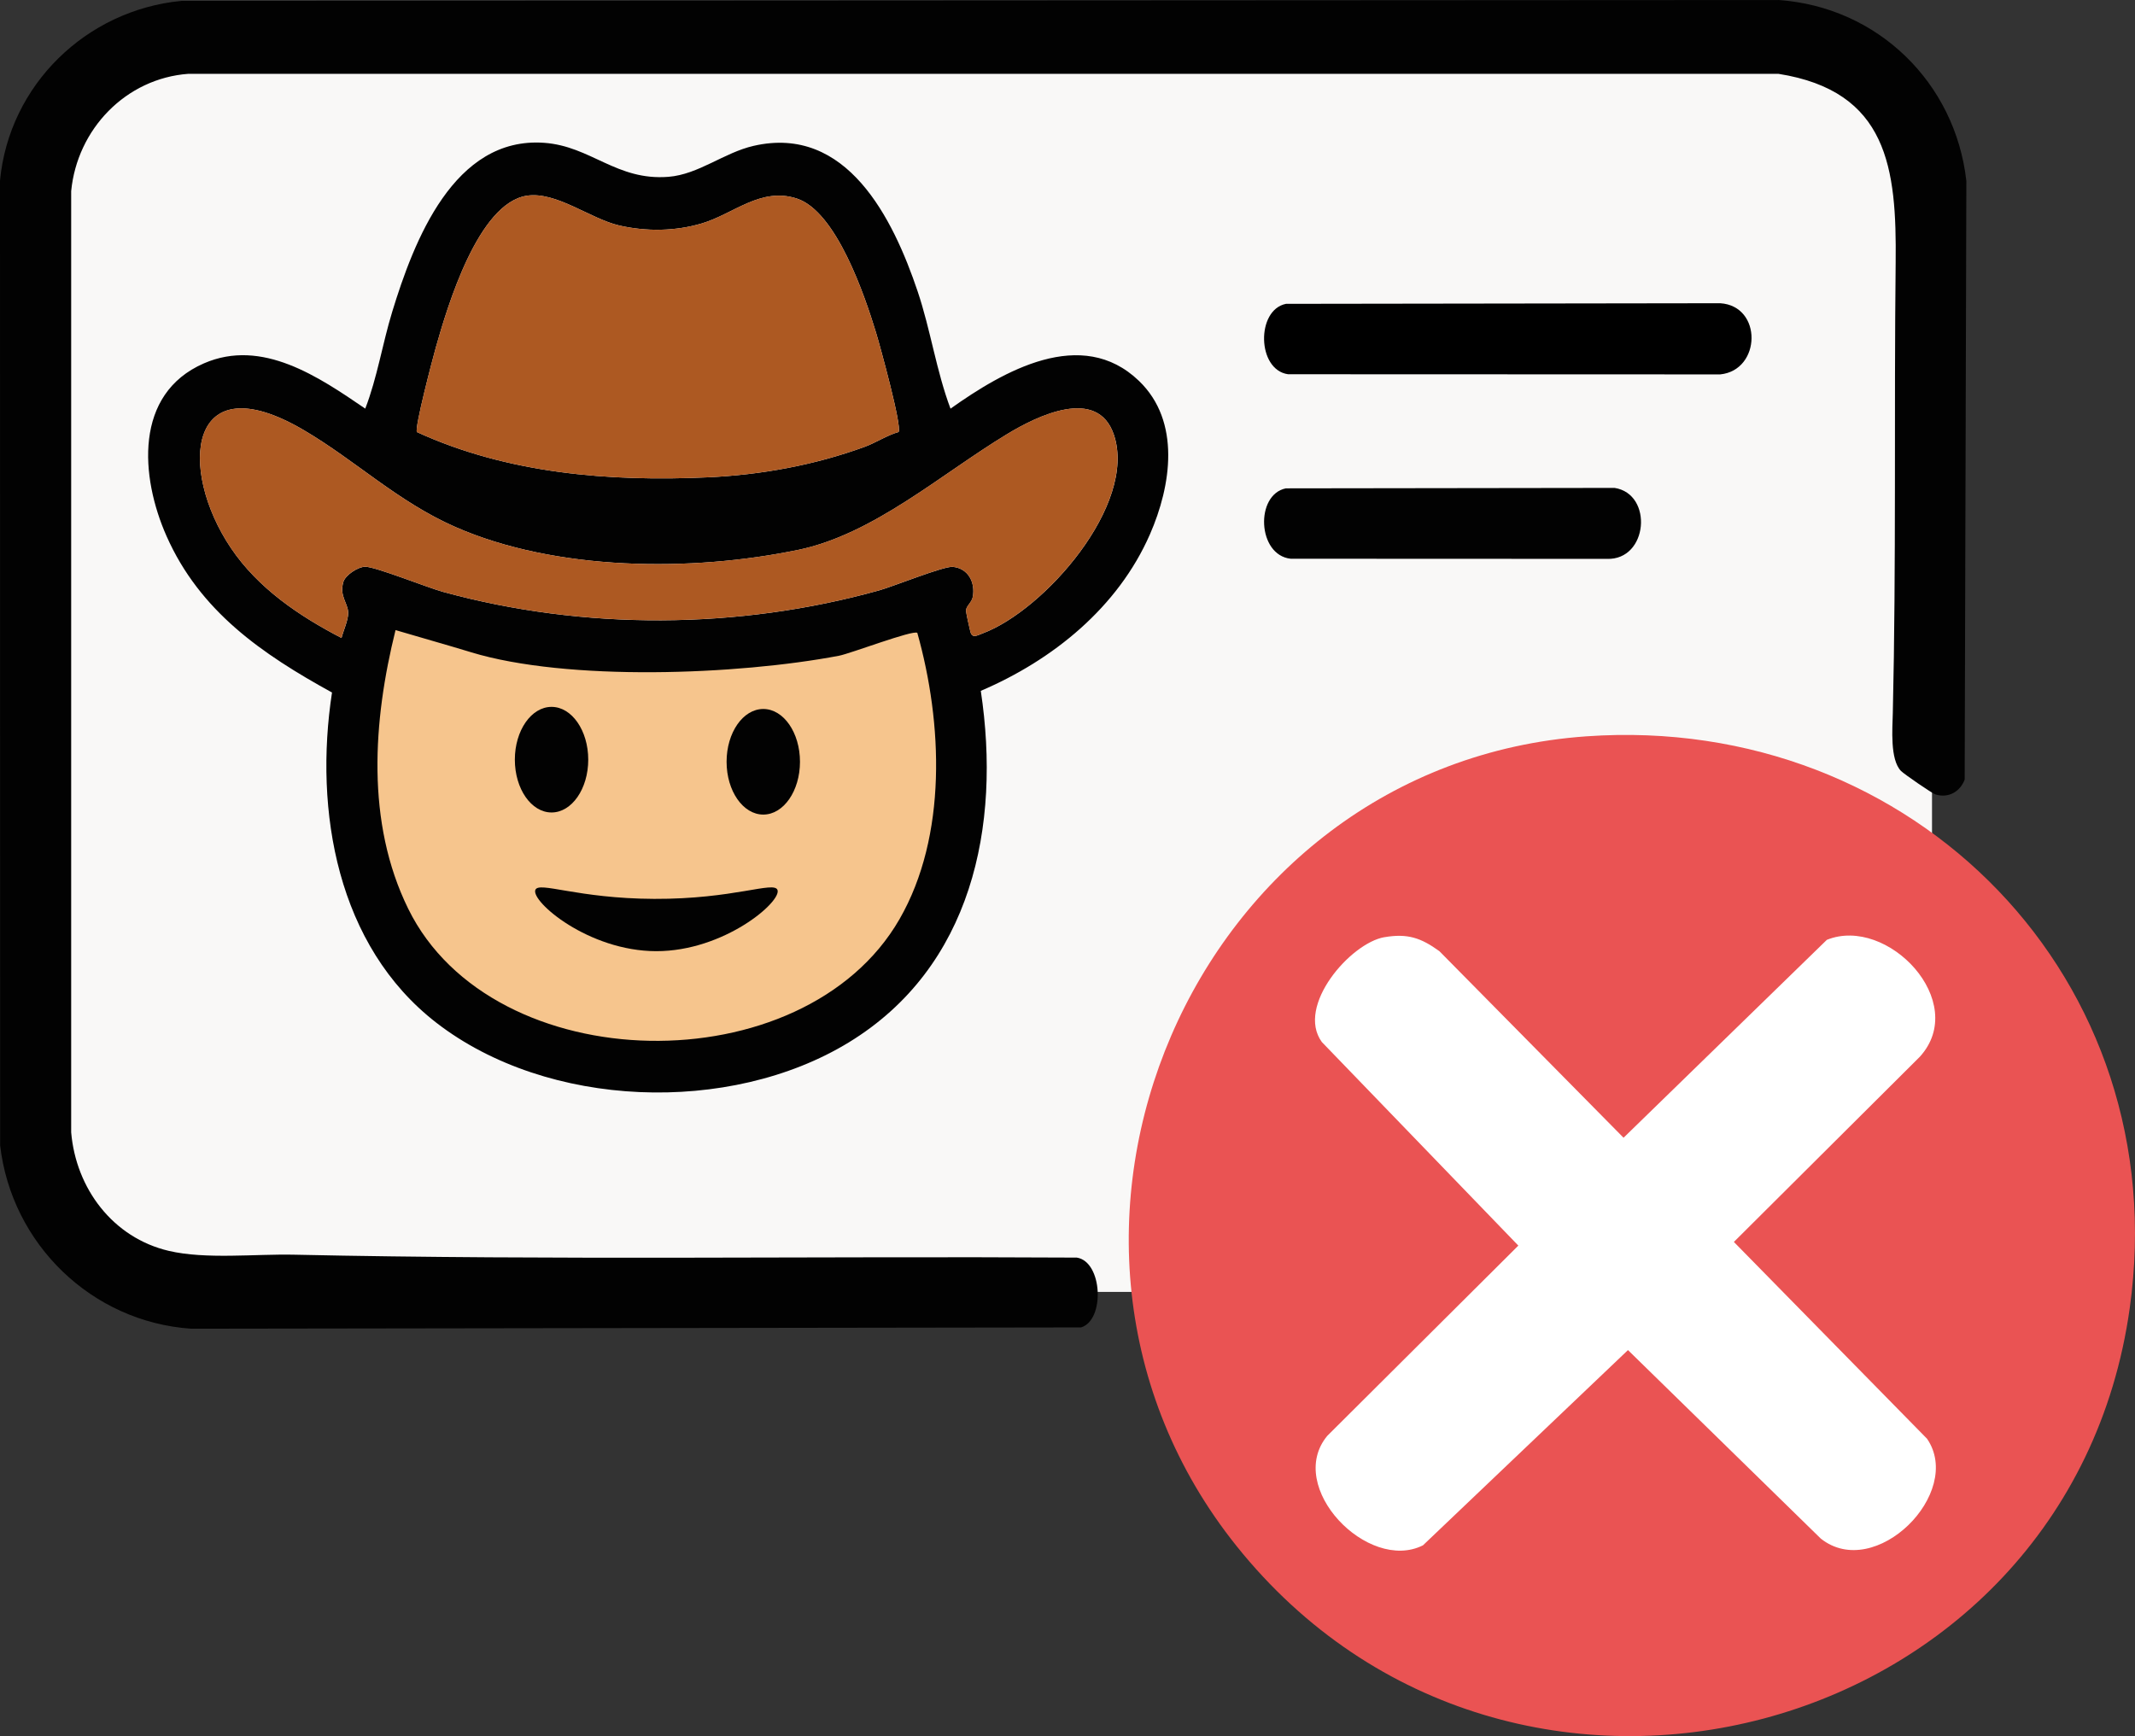 <?xml version="1.0" encoding="UTF-8"?><svg id="a" xmlns="http://www.w3.org/2000/svg" viewBox="0 0 809.88 658.63"><rect x="0" y="0" width="809.88" height="658.63" fill="#333333" stroke="none"/><path d="M525.16,355.55c-12.87,2.21-33.64,26.11-23.75,39.77l74.55,77.24-72.47,72.17c-16.11,19.4,15.43,52.01,36.29,41.54l77.77-74.07,73.14,71.51c20.63,16.41,54.41-17.3,40.31-37.87l-73.28-74.67,70.54-70.25c18.96-20.87-12.26-53.65-35.27-44.36l-77.12,75.08-69.85-70.77c-6.96-5.05-12.08-6.82-20.86-5.31Z" style="fill:#fff;"/><polygon points="462.45 490.11 75.84 490.11 18.55 457.8 11.74 115.04 18.55 44.51 64.47 13.89 680.15 13.89 732.88 54.07 732.88 348.75 761.79 459.5 591.71 615.97 462.45 490.11" style="fill:#f9f8f7;"/><ellipse cx="618.93" cy="461.2" rx="164.98" ry="154.77" style="fill:#ea5353;"/><polygon points="135.33 292.82 143.18 228.76 190.33 242.03 289.54 244.63 359.84 228.76 366.07 287.98 337.16 369.36 289.5 397.14 236.25 407.91 163.11 380.91 135.33 321.04 135.33 292.82" style="fill:#f6c58d;"/><path d="M601.83,279.34c124.22-8.73,223.54,92.44,206.04,217.04-23.12,164.62-234.55,220.35-338.81,90.14-93.62-116.92-16.85-296.66,132.77-307.18ZM707.76,381.27c-1.98.41-4.17,1.97-5.75,3.24l-109.23,108.76c-2.87,1.32-6.15,1.15-8.7-.79-14.76-12.01-28.33-31.67-43.02-42.98-5.61-4.31-9.93-4.93-15.95-.91-2.57,1.71-16.29,15.36-18.07,17.93-2.63,3.8-2.7,7.86-1.24,12.25l77.2,77.8c3.55,2.89,8.23,3.18,12.31,1.23l142.56-142.44c3.42-4.6,2.29-9.4-.82-13.84-1.82-2.61-15.48-16.19-18.08-17.92-3.66-2.44-6.75-3.25-11.21-2.34Z" style="fill:#ea5353;"/><path d="M525.16,355.55c8.78-1.51,13.9.26,20.86,5.31l69.85,70.77,77.12-75.08c23.01-9.29,54.23,23.49,35.27,44.36l-70.54,70.25,73.28,74.67c14.1,20.57-19.69,54.28-40.31,37.87l-73.14-71.51-77.77,74.07c-20.86,10.47-52.4-22.13-36.29-41.54l72.47-72.17-74.55-77.24c-9.9-13.66,10.88-37.55,23.75-39.77Z" style="fill:#fff;"/><path d="M68.83.33l605.75-.33c37.63,2.57,67.15,31.32,71.33,68.67l-.64,227.1c-1.78,4.65-6.2,7.11-11.05,5.63-1.34-.41-12.03-7.8-13.11-8.92-4.21-4.35-3.24-16.03-3.1-21.98,1.32-56.48.46-114.19,1.08-170.92.39-35.7-2.89-65.01-44.5-71.58H71.49c-23.76,1.74-42.22,20.99-44.49,44.51v357.07c1.81,21.31,15.83,40,37.03,44.97,14.04,3.29,32.72,1.13,47.55,1.45,98.8,2.14,197.96.52,296.9,1.1,9.78,1.53,10.76,23.7,1.61,26.49l-337.59.49C34.74,501.49,4.37,471.93.05,434.53l-.05-366.02C3.44,32.23,32.68,3.81,68.83.33Z" style="fill:#020202;"/><path d="M372.05,262.1c7.75,51.36-3.37,104.86-50.09,133.37-45.19,27.57-114.23,25.16-156.4-7.44-37.68-29.13-46.5-80.39-39.62-125.31-26.47-14.57-50.1-30.75-62.76-59.32-9.98-22.51-12.41-53.98,14.17-65.55,22.09-9.62,43.62,5.18,61.2,17.17,4.53-11.67,6.52-24.62,10.23-36.74,8.21-26.83,23.38-66.56,57.64-64.1,17.75,1.27,27.46,14.47,47.16,12.9,11.4-.91,21.03-9.15,32.26-11.74,35.35-8.14,52.94,27.55,62.24,55.16,4.91,14.58,7.12,30.3,12.48,44.53,19.98-14.19,49.71-31.48,71.5-10.52,15.99,15.38,12.2,39.82,4.15,58.2-12.14,27.73-36.8,47.69-64.16,59.38ZM340.87,163.88c1.35-2.19-7.07-32.78-8.54-37.63-4.29-14.08-15.08-46.05-30.07-50.93-13.68-4.45-23.91,5.82-36,9.43-10.02,3-21.08,3.13-31.25.82-11-2.5-24.04-13.07-35.22-11.31-18.46,2.91-30.06,41.99-34.46,57.56-1.14,4.03-8.16,30.69-7.17,32.1,34.29,15.73,72.96,18.89,110.42,17.16,20.25-.94,40.43-4.63,59.44-11.57,4.17-1.52,8.43-4.37,12.86-5.63ZM302.72,208.62c-40.36,8.39-91.88,8.05-130.04-8.72-21.79-9.58-37.66-25.08-57.34-36.66-44.23-26.04-47.94,14.71-27.71,44.71,10.26,15.22,25.85,25.74,41.92,34.08.71-2.78,2.57-6.75,2.53-9.53-.06-3.75-3.44-6.34-1.82-11.76.76-2.54,5.54-5.73,8.27-5.74,3.89-.02,23.53,7.89,29.52,9.54,53.45,14.65,112.06,14.32,165.44-.56,5.32-1.48,24.52-9.26,27.95-8.93,5.85.55,8.62,5.96,7.57,11.45-.4,2.06-2.44,3.36-2.55,5.01-.06.84,1.26,6.63,1.61,8.03.7,2.8,2.45,1.58,4.71.74,23.41-8.76,58.58-48.82,49.79-75.25-6.2-18.65-29.41-7.07-40.43-.4-25.43,15.4-50.71,38.03-79.4,44ZM178.68,247.44c-9.53-2.9-19.12-5.57-28.64-8.4-8.56,34.47-11.29,72.93,4.8,105.7,32.03,65.24,150.05,67.07,186.37,3.98,18.2-31.63,16.36-74.47,6.76-108.63-1.64-1.2-25.3,7.84-29.7,8.68-38.59,7.33-103.06,9.78-139.59-1.32Z" style="fill:#020202;"/><path d="M487.77,115.27l164.77-.23c16.11,1.04,15.57,25.42,0,27l-163.93-.06c-11.84-1.65-12.15-24.42-.83-26.7Z"/><path d="M487.77,185.27l124.7-.17c14.76,2.28,12.75,27.5-2.95,26.92l-119.92-.05c-12.69-1.35-13.54-24.34-1.83-26.7Z" style="fill:#020202;"/><path d="M340.87,163.88c-4.43,1.26-8.69,4.11-12.86,5.63-19,6.93-39.18,10.63-59.44,11.57-37.47,1.73-76.13-1.43-110.42-17.16-1-1.41,6.03-28.07,7.17-32.1,4.4-15.57,16-54.64,34.46-57.56,11.18-1.76,24.22,8.81,35.22,11.31,10.17,2.31,21.23,2.18,31.25-.82,12.09-3.62,22.32-13.89,36-9.43,14.99,4.88,25.78,36.84,30.07,50.93,1.48,4.85,9.9,35.45,8.54,37.63Z" style="fill:#ad5922;"/><path d="M302.72,208.62c28.69-5.96,53.97-28.6,79.4-44,11.02-6.67,34.23-18.25,40.43.4,8.79,26.43-26.37,66.49-49.79,75.25-2.26.85-4.01,2.06-4.71-.74-.35-1.4-1.66-7.18-1.61-8.03.11-1.65,2.15-2.95,2.55-5.01,1.06-5.49-1.72-10.9-7.57-11.45-3.44-.32-22.64,7.45-27.95,8.93-53.38,14.88-111.99,15.2-165.44.56-5.99-1.64-25.63-9.56-29.52-9.54-2.73.02-7.51,3.2-8.27,5.74-1.62,5.42,1.77,8.01,1.82,11.76.04,2.78-1.82,6.75-2.53,9.53-16.07-8.34-31.66-18.86-41.92-34.08-20.23-30-16.51-70.75,27.71-44.71,19.68,11.59,35.55,27.08,57.34,36.66,38.16,16.78,89.69,17.12,130.04,8.72Z" style="fill:#ad5922;"/><ellipse cx="209.22" cy="288.2" rx="13.92" ry="20.03" style="fill:#020202;"/><ellipse cx="289.54" cy="289" rx="13.92" ry="20.03" style="fill:#020202;"/><path d="M203.08,337.61c-1.71,4.37,20.1,23.2,45.83,23.24,25.81.04,47.72-18.85,46.01-23.24-1.34-3.44-16.59,3.53-46.77,3.4-29.18-.12-43.76-6.75-45.07-3.4Z" style="fill:#020202;"/></svg>